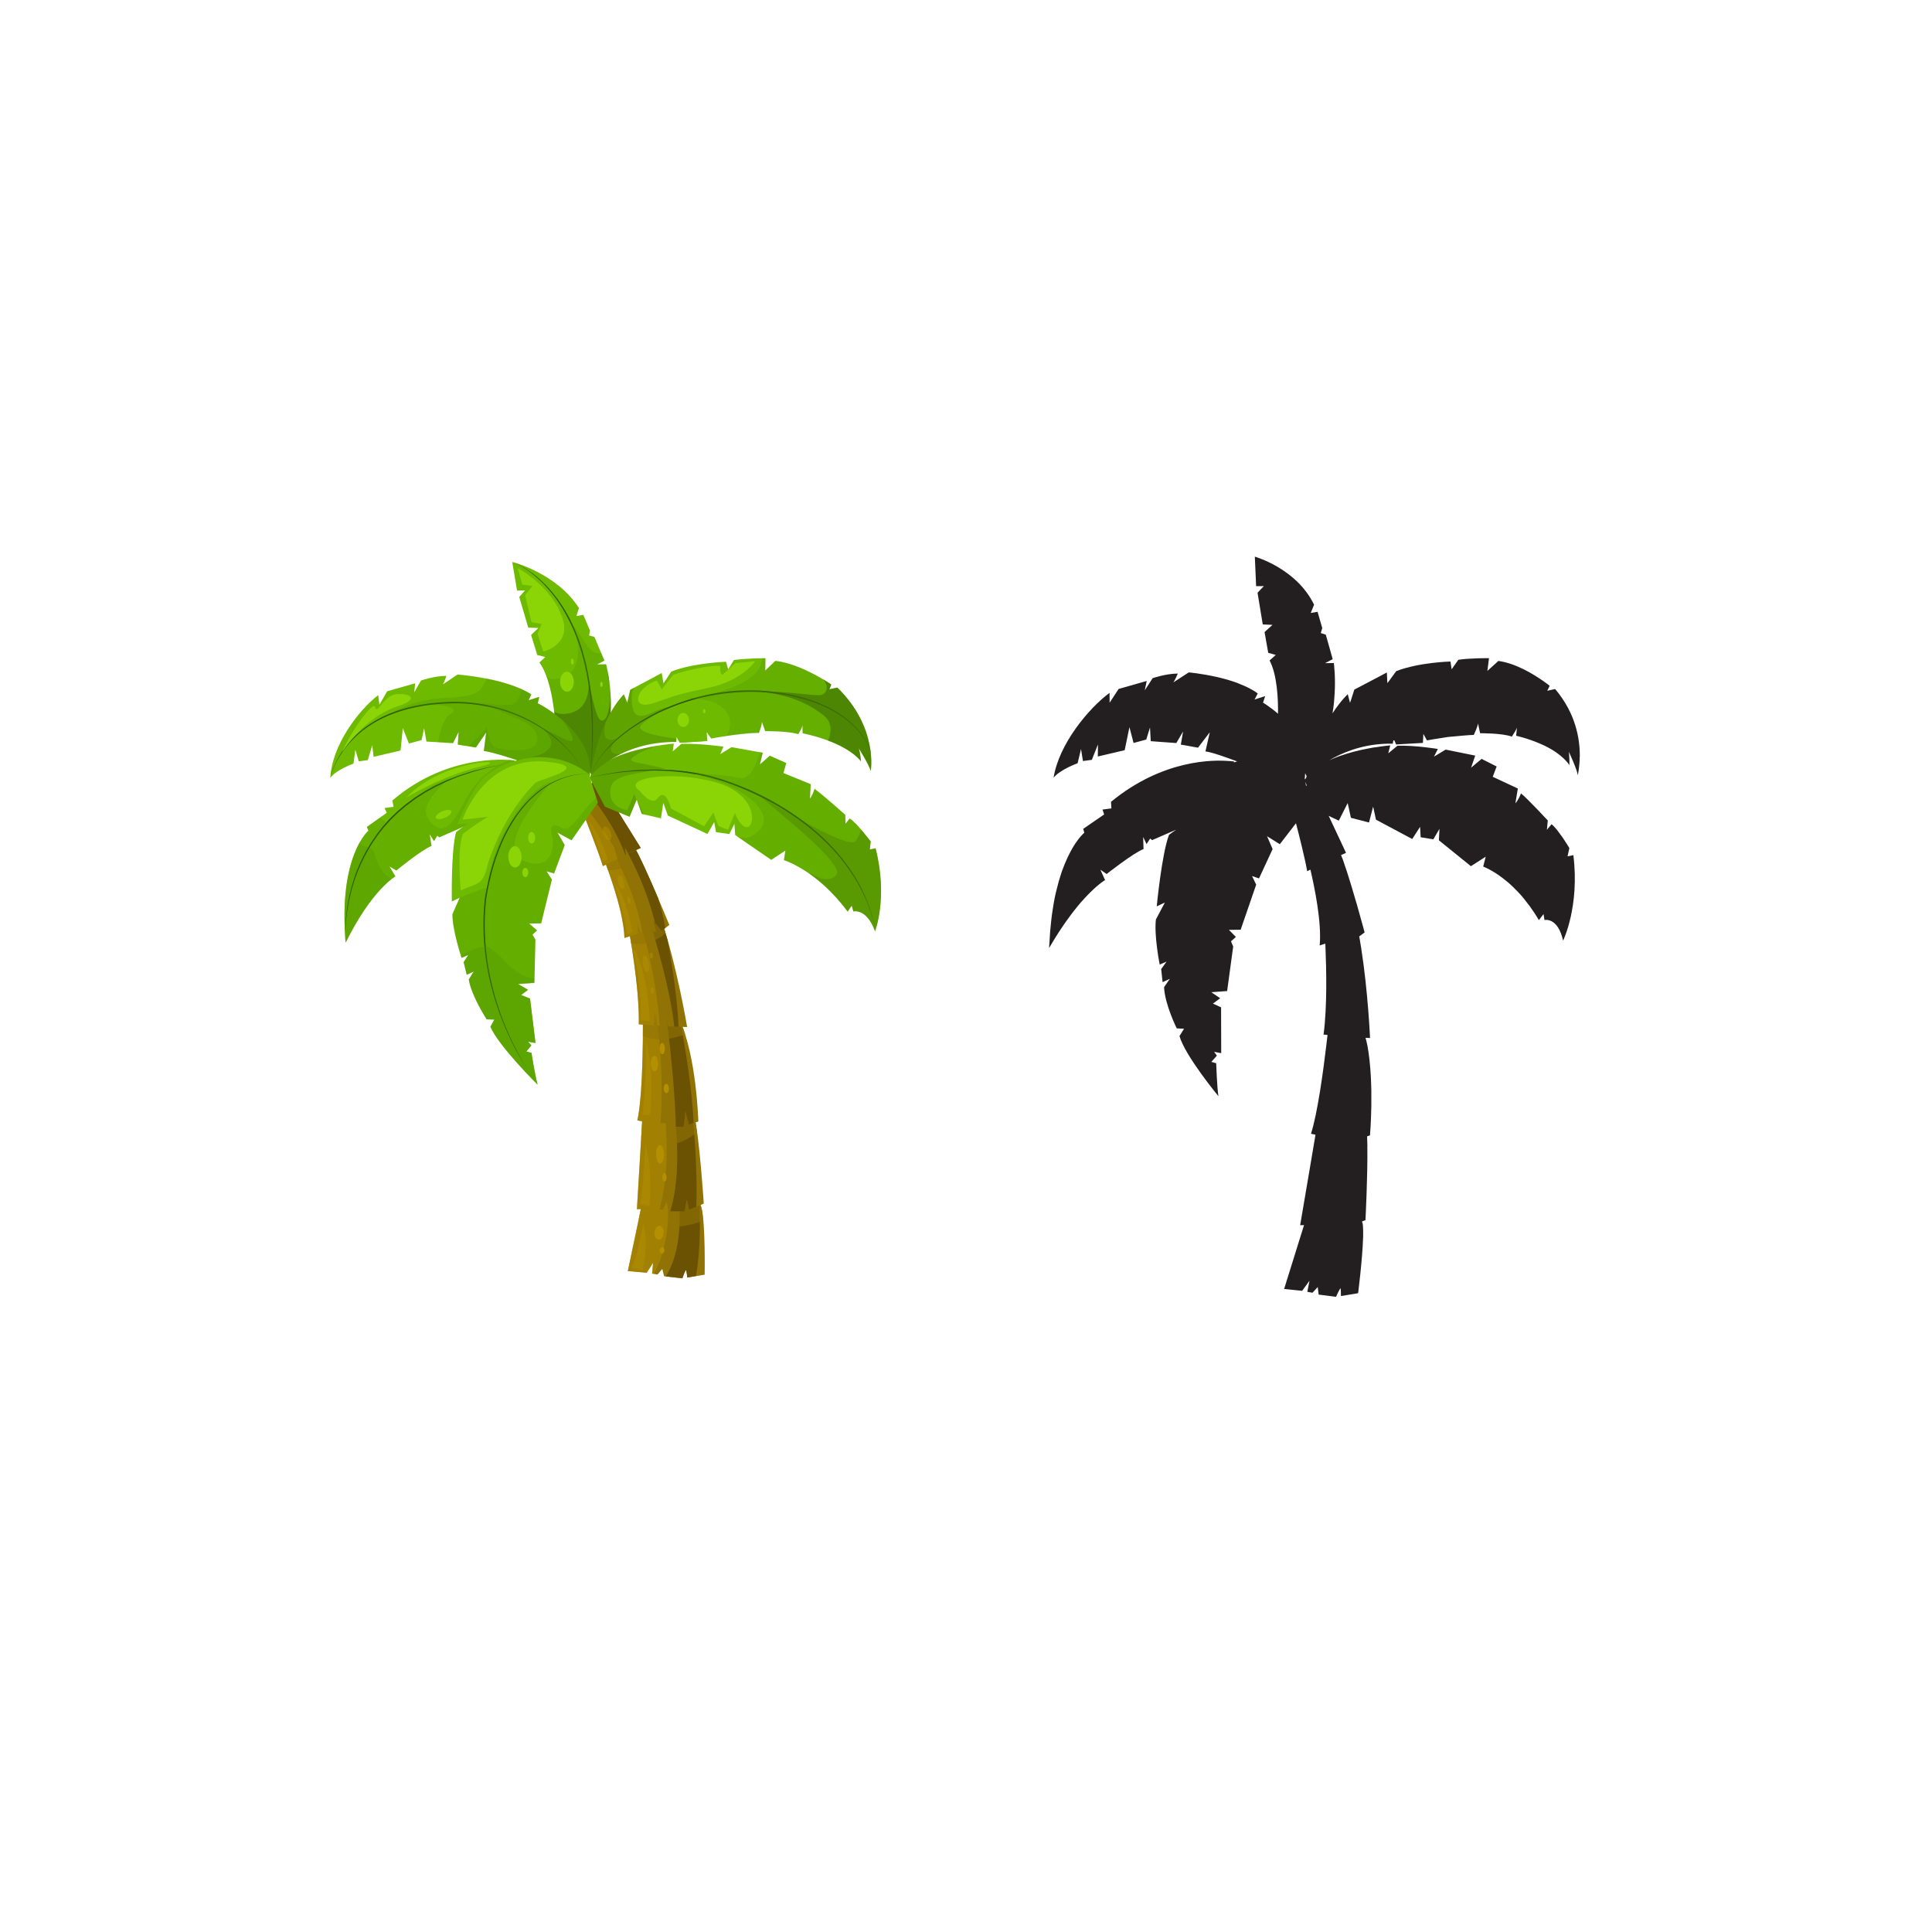 <?xml version="1.0" encoding="utf-8"?>
<!-- Generator: Adobe Illustrator 25.1.0, SVG Export Plug-In . SVG Version: 6.00 Build 0)  -->
<svg version="1.1"  width="16px" height ="16px" id="Layer_1" xmlns="http://www.w3.org/2000/svg" xmlns:xlink="http://www.w3.org/1999/xlink" x="0px" y="0px"
	 viewBox="0 0 300 300"   style="enable-background:new 0 0 300 300;" xml:space="preserve">
<style type="text/css">
	.st0{clip-path:url(#SVGID_2_);}
	.st1{fill:#231F20;}
	.st2{fill:#FF0000;}
	.st3{fill:#FB8538;}
	.st4{fill:#91D050;}
	.st5{fill:#FF8F2A;}
	.st6{fill:#E22024;}
	.st7{fill:#FF2500;}
	.st8{fill:#FFFFFF;}
	.st9{fill:#006FC0;}
	.st10{fill:#FFFF01;}
	.st11{fill:#231F20;stroke:#231F20;stroke-width:0.25;stroke-miterlimit:10;}
	.st12{fill:#FF29FF;}
	.st13{opacity:0.24;fill:none;stroke:#231F20;stroke-width:0.25;stroke-miterlimit:10;}
	.st14{fill:#D0CECE;}
	.st15{fill:#02A0E3;}
	.st16{fill:#58585A;}
	.st17{fill:#AEB1B3;}
	.st18{fill:#7F7F7F;}
	.st19{fill:#888888;}
	.st20{fill:none;stroke:#231F20;stroke-miterlimit:10;}
	.st21{fill:#C46321;}
	.st22{fill:#231F20;stroke:#888888;stroke-width:0.25;stroke-miterlimit:10;}
	.st23{fill:#484949;}
	.st24{fill:#B4B6B6;}
	.st25{fill:none;stroke:#231F20;stroke-width:0.25;stroke-miterlimit:10;}
	.st26{clip-path:url(#SVGID_6_);}
	.st27{fill:#0A0A0A;}
	.st28{fill:#FDFDFD;}
	.st29{fill:none;}
	.st30{fill:#040404;stroke:#FFFFFF;stroke-width:0.25;stroke-miterlimit:10;}
	.st31{clip-path:url(#SVGID_8_);}
	.st32{fill:#161616;}
	.st33{fill:#323232;}
	.st34{fill:#C1C1C1;}
	.st35{fill:#AEB1B3;stroke:#161616;stroke-width:0.25;stroke-miterlimit:10;}
	.st36{fill:#0D0D0D;}
	.st37{fill:#FFFFFF;stroke:#161616;stroke-miterlimit:10;}
	.st38{fill:#6E6E6E;}
	.st39{fill:#D9D9D9;}
	.st40{fill:#161616;stroke:#161616;stroke-width:0.5;stroke-miterlimit:10;}
	.st41{fill:#888888;stroke:#58585A;stroke-width:0.25;stroke-miterlimit:10;}
	.st42{fill:#040404;stroke:#FFFFFF;stroke-width:0.5;stroke-miterlimit:10;}
	.st43{fill:#2B2B2B;}
	.st44{fill:#C2C2C2;}
	.st45{fill:url(#SVGID_11_);}
	.st46{fill:url(#SVGID_12_);}
	.st47{opacity:0.2;fill:#E0E47C;}
	.st48{fill:url(#SVGID_13_);}
	.st49{opacity:0.4;fill:url(#SVGID_14_);}
	.st50{fill:url(#SVGID_15_);}
	.st51{opacity:0.4;fill:url(#SVGID_16_);}
	.st52{fill:url(#SVGID_17_);}
	.st53{opacity:0.4;fill:url(#SVGID_18_);}
	.st54{fill:url(#SVGID_19_);}
	.st55{opacity:0.4;fill:url(#SVGID_20_);}
	.st56{fill:url(#SVGID_21_);}
	.st57{opacity:0.4;fill:url(#SVGID_22_);}
	.st58{fill:url(#SVGID_23_);}
	.st59{opacity:0.4;fill:url(#SVGID_24_);}
	.st60{fill:url(#SVGID_25_);}
	.st61{opacity:0.4;fill:url(#SVGID_26_);}
	.st62{fill:url(#SVGID_27_);}
	.st63{opacity:0.4;fill:url(#SVGID_28_);}
	.st64{fill:url(#SVGID_29_);}
	.st65{opacity:0.4;fill:url(#SVGID_30_);}
	.st66{fill:url(#SVGID_31_);}
	.st67{opacity:0.4;fill:url(#SVGID_32_);}
	.st68{fill:url(#SVGID_33_);}
	.st69{opacity:0.4;fill:url(#SVGID_34_);}
	.st70{fill:#654209;}
	.st71{opacity:0.5;}
	.st72{opacity:0.5;fill:#654209;}
	.st73{opacity:0.3;fill:#654209;}
	.st74{fill:#326613;}
	.st75{fill:#4F8821;}
	.st76{opacity:0.5;fill:url(#SVGID_35_);}
	.st77{opacity:0.2;fill:#E0E481;}
	.st78{fill:url(#SVGID_36_);}
	.st79{opacity:0.4;fill:#E3DC3D;}
	.st80{opacity:0.4;fill:url(#SVGID_37_);}
	.st81{opacity:0.3;fill:url(#SVGID_38_);}
	.st82{fill:url(#SVGID_39_);}
	.st83{opacity:0.7;fill:url(#SVGID_40_);}
	.st84{opacity:0.7;}
	.st85{opacity:0.8;fill:url(#SVGID_41_);}
	.st86{opacity:0.3;fill:url(#SVGID_42_);}
	.st87{opacity:0.5;fill:url(#SVGID_43_);}
	.st88{opacity:0.3;fill:url(#SVGID_44_);}
	.st89{opacity:0.6;fill:#E3DC3D;}
	.st90{fill:url(#SVGID_45_);}
	.st91{opacity:0.6;fill:url(#SVGID_46_);}
	.st92{opacity:0.3;fill:#77BE7F;}
	.st93{opacity:0.2;fill:#ECEA85;}
	.st94{fill:url(#SVGID_47_);}
	.st95{opacity:0.5;fill:#E3DC3D;}
	.st96{fill:url(#SVGID_48_);}
	.st97{opacity:0.7;fill:url(#SVGID_49_);}
	.st98{opacity:0.8;fill:url(#SVGID_50_);}
	.st99{opacity:0.3;fill:url(#SVGID_51_);}
	.st100{opacity:0.5;fill:url(#SVGID_52_);}
	.st101{opacity:0.3;fill:url(#SVGID_53_);}
	.st102{fill:url(#SVGID_54_);}
	.st103{opacity:0.8;fill:url(#SVGID_55_);}
	.st104{opacity:0.4;fill:url(#SVGID_56_);}
	.st105{fill:url(#SVGID_57_);}
	.st106{opacity:0.4;fill:url(#SVGID_58_);}
	.st107{fill:url(#SVGID_59_);}
	.st108{fill:url(#SVGID_60_);}
	.st109{fill:url(#SVGID_61_);}
	.st110{opacity:0.5;fill:url(#SVGID_62_);}
	.st111{opacity:0.3;fill:#7D9567;}
	.st112{opacity:0.3;fill:#00713A;}
	.st113{opacity:0.8;fill:#E3DC3D;}
	.st114{opacity:0.5;fill:url(#SVGID_63_);}
	.st115{fill:url(#SVGID_64_);}
	.st116{fill:url(#SVGID_65_);}
	.st117{fill:url(#SVGID_66_);}
	.st118{opacity:0.7;fill:url(#SVGID_67_);}
	.st119{opacity:0.8;fill:url(#SVGID_68_);}
	.st120{opacity:0.3;fill:url(#SVGID_69_);}
	.st121{opacity:0.5;fill:url(#SVGID_70_);}
	.st122{opacity:0.3;fill:url(#SVGID_71_);}
	.st123{fill:#E3DC3D;}
	.st124{fill:url(#SVGID_72_);}
	.st125{opacity:0.4;fill:url(#SVGID_73_);}
	.st126{fill:url(#SVGID_74_);}
	.st127{opacity:0.8;fill:url(#SVGID_75_);}
	.st128{opacity:0.4;fill:url(#SVGID_76_);}
	.st129{fill:url(#SVGID_77_);}
	.st130{opacity:0.8;fill:url(#SVGID_78_);}
	.st131{opacity:0.2;fill:url(#SVGID_79_);}
	.st132{opacity:0.6;fill:url(#SVGID_80_);}
	.st133{opacity:0.3;fill:url(#SVGID_81_);}
	.st134{fill:url(#SVGID_82_);}
	.st135{opacity:0.4;fill:url(#SVGID_83_);}
	.st136{opacity:0.3;fill:url(#SVGID_84_);}
	.st137{opacity:0.5;fill:url(#SVGID_85_);}
	.st138{fill:url(#SVGID_86_);}
	.st139{opacity:0.8;fill:url(#SVGID_87_);}
	.st140{opacity:0.4;fill:url(#SVGID_88_);}
	.st141{opacity:0.5;fill:url(#SVGID_89_);}
	.st142{fill:url(#SVGID_90_);}
	.st143{fill:url(#SVGID_91_);}
	.st144{fill:url(#SVGID_92_);}
	.st145{opacity:0.7;fill:url(#SVGID_93_);}
	.st146{opacity:0.8;fill:url(#SVGID_94_);}
	.st147{opacity:0.3;fill:url(#SVGID_95_);}
	.st148{opacity:0.5;fill:url(#SVGID_96_);}
	.st149{opacity:0.3;fill:url(#SVGID_97_);}
	.st150{fill:url(#SVGID_98_);}
	.st151{opacity:0.4;fill:url(#SVGID_99_);}
	.st152{fill:url(#SVGID_100_);}
	.st153{opacity:0.8;fill:url(#SVGID_101_);}
	.st154{opacity:0.4;fill:url(#SVGID_102_);}
	.st155{fill:url(#SVGID_103_);}
	.st156{opacity:0.8;fill:url(#SVGID_104_);}
	.st157{opacity:0.2;fill:url(#SVGID_105_);}
	.st158{opacity:0.6;fill:url(#SVGID_106_);}
	.st159{opacity:0.3;fill:url(#SVGID_107_);}
	.st160{fill:url(#SVGID_108_);}
	.st161{opacity:0.4;fill:url(#SVGID_109_);}
	.st162{opacity:0.3;fill:url(#SVGID_110_);}
	.st163{opacity:0.5;fill:url(#SVGID_111_);}
	.st164{fill:url(#SVGID_112_);}
	.st165{opacity:0.8;fill:url(#SVGID_113_);}
	.st166{opacity:0.4;fill:url(#SVGID_114_);}
	.st167{opacity:0.5;fill:url(#SVGID_115_);}
	.st168{fill:url(#SVGID_116_);}
	.st169{fill:url(#SVGID_117_);}
	.st170{fill:url(#SVGID_118_);}
	.st171{opacity:0.7;fill:url(#SVGID_119_);}
	.st172{opacity:0.8;fill:url(#SVGID_120_);}
	.st173{opacity:0.3;fill:url(#SVGID_121_);}
	.st174{opacity:0.5;fill:url(#SVGID_122_);}
	.st175{opacity:0.3;fill:url(#SVGID_123_);}
	.st176{fill:url(#SVGID_124_);}
	.st177{opacity:0.4;fill:url(#SVGID_125_);}
	.st178{fill:url(#SVGID_126_);}
	.st179{opacity:0.8;fill:url(#SVGID_127_);}
	.st180{opacity:0.4;fill:url(#SVGID_128_);}
	.st181{fill:url(#SVGID_129_);}
	.st182{opacity:0.8;fill:url(#SVGID_130_);}
	.st183{opacity:0.2;fill:url(#SVGID_131_);}
	.st184{opacity:0.6;fill:url(#SVGID_132_);}
	.st185{opacity:0.3;fill:url(#SVGID_133_);}
	.st186{fill:url(#SVGID_134_);}
	.st187{opacity:0.4;fill:url(#SVGID_135_);}
	.st188{opacity:0.3;fill:url(#SVGID_136_);}
	.st189{opacity:0.5;fill:url(#SVGID_137_);}
	.st190{fill:url(#SVGID_138_);}
	.st191{opacity:0.8;fill:url(#SVGID_139_);}
	.st192{opacity:0.4;fill:url(#SVGID_140_);}
	.st193{opacity:0.5;fill:url(#SVGID_141_);}
	.st194{fill:url(#SVGID_142_);}
	.st195{opacity:0.4;fill:url(#SVGID_143_);}
	.st196{fill:url(#SVGID_144_);}
	.st197{opacity:0.8;fill:url(#SVGID_145_);}
	.st198{opacity:0.4;fill:url(#SVGID_146_);}
	.st199{fill:url(#SVGID_147_);}
	.st200{opacity:0.8;fill:url(#SVGID_148_);}
	.st201{opacity:0.2;fill:url(#SVGID_149_);}
	.st202{opacity:0.6;fill:url(#SVGID_150_);}
	.st203{opacity:0.3;fill:url(#SVGID_151_);}
	.st204{fill:url(#SVGID_152_);}
	.st205{opacity:0.4;fill:url(#SVGID_153_);}
	.st206{opacity:0.3;fill:url(#SVGID_154_);}
	.st207{fill:#917305;}
	.st208{fill:#B49000;}
	.st209{fill:#6B5203;}
	.st210{opacity:0.6;}
	.st211{opacity:0.5;fill:#B49000;}
	.st212{fill:#6EBA00;}
	.st213{fill:#2D5B00;}
	.st214{opacity:0.3;}
	.st215{fill:#4E9200;}
	.st216{fill:#3E6B03;}
	.st217{fill:#8BD506;}
	.st218{opacity:0.3;fill:#4E9200;}
	.st219{opacity:0.3;fill:#3E6B03;}
	.st220{opacity:0.6;fill:#3E6B03;}
	.st221{fill:#1D1D1B;}
	.st222{fill:#9CB558;}
	.st223{fill:#729918;}
	.st224{fill:#A9D13D;}
	.st225{fill:#AAD03D;}
	.st226{fill:#7DB500;}
	.st227{fill:#7EB500;}
	.st228{fill:#99CA00;}
	.st229{fill:#02B050;}
	.st230{fill:#D2D2D2;}
	.st231{fill:#FFE090;}
	.st232{fill:#9ED6F7;}
	.st233{fill:#9FD7F7;}
	.st234{fill:#CCCCCC;}
	.st235{fill:#FFACF8;}
	.st236{fill:url(#SVGID_155_);}
	.st237{fill:url(#SVGID_156_);}
	.st238{fill:url(#SVGID_157_);}
	.st239{opacity:0.4;fill:url(#SVGID_158_);}
	.st240{fill:url(#SVGID_159_);}
	.st241{opacity:0.4;fill:url(#SVGID_160_);}
	.st242{fill:url(#SVGID_161_);}
	.st243{opacity:0.4;fill:url(#SVGID_162_);}
	.st244{fill:url(#SVGID_163_);}
	.st245{opacity:0.4;fill:url(#SVGID_164_);}
	.st246{fill:url(#SVGID_165_);}
	.st247{opacity:0.4;fill:url(#SVGID_166_);}
	.st248{fill:url(#SVGID_167_);}
	.st249{opacity:0.4;fill:url(#SVGID_168_);}
	.st250{fill:url(#SVGID_169_);}
	.st251{opacity:0.4;fill:url(#SVGID_170_);}
	.st252{fill:url(#SVGID_171_);}
	.st253{opacity:0.4;fill:url(#SVGID_172_);}
	.st254{fill:url(#SVGID_173_);}
	.st255{opacity:0.4;fill:url(#SVGID_174_);}
	.st256{fill:url(#SVGID_175_);}
	.st257{opacity:0.4;fill:url(#SVGID_176_);}
	.st258{fill:url(#SVGID_177_);}
	.st259{opacity:0.4;fill:url(#SVGID_178_);}
	.st260{opacity:0.5;fill:url(#SVGID_179_);}
	.st261{fill:url(#SVGID_180_);}
	.st262{opacity:0.4;fill:url(#SVGID_181_);}
	.st263{opacity:0.3;fill:url(#SVGID_182_);}
	.st264{fill:url(#SVGID_183_);}
	.st265{opacity:0.7;fill:url(#SVGID_184_);}
	.st266{opacity:0.8;fill:url(#SVGID_185_);}
	.st267{opacity:0.3;fill:url(#SVGID_186_);}
	.st268{opacity:0.5;fill:url(#SVGID_187_);}
	.st269{opacity:0.3;fill:url(#SVGID_188_);}
	.st270{fill:url(#SVGID_189_);}
	.st271{opacity:0.6;fill:url(#SVGID_190_);}
	.st272{fill:url(#SVGID_191_);}
	.st273{fill:url(#SVGID_192_);}
	.st274{opacity:0.7;fill:url(#SVGID_193_);}
	.st275{opacity:0.8;fill:url(#SVGID_194_);}
	.st276{opacity:0.3;fill:url(#SVGID_195_);}
	.st277{opacity:0.5;fill:url(#SVGID_196_);}
	.st278{opacity:0.3;fill:url(#SVGID_197_);}
	.st279{fill:url(#SVGID_198_);}
	.st280{opacity:0.8;fill:url(#SVGID_199_);}
	.st281{opacity:0.4;fill:url(#SVGID_200_);}
	.st282{fill:url(#SVGID_201_);}
	.st283{opacity:0.4;fill:url(#SVGID_202_);}
	.st284{fill:url(#SVGID_203_);}
	.st285{fill:url(#SVGID_204_);}
	.st286{fill:url(#SVGID_205_);}
	.st287{opacity:0.5;fill:url(#SVGID_206_);}
	.st288{opacity:0.5;fill:url(#SVGID_207_);}
	.st289{fill:url(#SVGID_208_);}
	.st290{fill:url(#SVGID_209_);}
	.st291{fill:url(#SVGID_210_);}
	.st292{opacity:0.7;fill:url(#SVGID_211_);}
	.st293{opacity:0.8;fill:url(#SVGID_212_);}
	.st294{opacity:0.3;fill:url(#SVGID_213_);}
	.st295{opacity:0.5;fill:url(#SVGID_214_);}
	.st296{opacity:0.3;fill:url(#SVGID_215_);}
	.st297{fill:url(#SVGID_216_);}
	.st298{opacity:0.4;fill:url(#SVGID_217_);}
	.st299{fill:url(#SVGID_218_);}
	.st300{opacity:0.8;fill:url(#SVGID_219_);}
	.st301{opacity:0.4;fill:url(#SVGID_220_);}
	.st302{fill:url(#SVGID_221_);}
	.st303{opacity:0.8;fill:url(#SVGID_222_);}
	.st304{opacity:0.2;fill:url(#SVGID_223_);}
	.st305{opacity:0.6;fill:url(#SVGID_224_);}
	.st306{opacity:0.3;fill:url(#SVGID_225_);}
	.st307{fill:url(#SVGID_226_);}
	.st308{opacity:0.4;fill:url(#SVGID_227_);}
	.st309{opacity:0.3;fill:url(#SVGID_228_);}
	.st310{opacity:0.5;fill:url(#SVGID_229_);}
	.st311{fill:url(#SVGID_230_);}
	.st312{opacity:0.8;fill:url(#SVGID_231_);}
	.st313{opacity:0.4;fill:url(#SVGID_232_);}
	.st314{opacity:0.5;fill:url(#SVGID_233_);}
	.st315{fill:url(#SVGID_234_);}
	.st316{fill:url(#SVGID_235_);}
	.st317{fill:url(#SVGID_236_);}
	.st318{opacity:0.7;fill:url(#SVGID_237_);}
	.st319{opacity:0.8;fill:url(#SVGID_238_);}
	.st320{opacity:0.3;fill:url(#SVGID_239_);}
	.st321{opacity:0.5;fill:url(#SVGID_240_);}
	.st322{opacity:0.3;fill:url(#SVGID_241_);}
	.st323{fill:url(#SVGID_242_);}
	.st324{opacity:0.4;fill:url(#SVGID_243_);}
	.st325{fill:url(#SVGID_244_);}
	.st326{opacity:0.8;fill:url(#SVGID_245_);}
	.st327{opacity:0.4;fill:url(#SVGID_246_);}
	.st328{fill:url(#SVGID_247_);}
	.st329{opacity:0.8;fill:url(#SVGID_248_);}
	.st330{opacity:0.2;fill:url(#SVGID_249_);}
	.st331{opacity:0.6;fill:url(#SVGID_250_);}
	.st332{opacity:0.3;fill:url(#SVGID_251_);}
	.st333{fill:url(#SVGID_252_);}
	.st334{opacity:0.4;fill:url(#SVGID_253_);}
	.st335{opacity:0.3;fill:url(#SVGID_254_);}
	.st336{opacity:0.5;fill:url(#SVGID_255_);}
	.st337{fill:url(#SVGID_256_);}
	.st338{opacity:0.8;fill:url(#SVGID_257_);}
	.st339{opacity:0.4;fill:url(#SVGID_258_);}
	.st340{opacity:0.5;fill:url(#SVGID_259_);}
	.st341{fill:url(#SVGID_260_);}
	.st342{fill:url(#SVGID_261_);}
	.st343{fill:url(#SVGID_262_);}
	.st344{opacity:0.7;fill:url(#SVGID_263_);}
	.st345{opacity:0.8;fill:url(#SVGID_264_);}
	.st346{opacity:0.3;fill:url(#SVGID_265_);}
	.st347{opacity:0.5;fill:url(#SVGID_266_);}
	.st348{opacity:0.3;fill:url(#SVGID_267_);}
	.st349{fill:url(#SVGID_268_);}
	.st350{opacity:0.4;fill:url(#SVGID_269_);}
	.st351{fill:url(#SVGID_270_);}
	.st352{opacity:0.8;fill:url(#SVGID_271_);}
	.st353{opacity:0.4;fill:url(#SVGID_272_);}
	.st354{fill:url(#SVGID_273_);}
	.st355{opacity:0.8;fill:url(#SVGID_274_);}
	.st356{opacity:0.2;fill:url(#SVGID_275_);}
	.st357{opacity:0.6;fill:url(#SVGID_276_);}
	.st358{opacity:0.3;fill:url(#SVGID_277_);}
	.st359{fill:url(#SVGID_278_);}
	.st360{opacity:0.4;fill:url(#SVGID_279_);}
	.st361{opacity:0.3;fill:url(#SVGID_280_);}
	.st362{opacity:0.5;fill:url(#SVGID_281_);}
	.st363{fill:url(#SVGID_282_);}
	.st364{opacity:0.8;fill:url(#SVGID_283_);}
	.st365{opacity:0.4;fill:url(#SVGID_284_);}
	.st366{opacity:0.5;fill:url(#SVGID_285_);}
	.st367{fill:url(#SVGID_286_);}
	.st368{opacity:0.4;fill:url(#SVGID_287_);}
	.st369{fill:url(#SVGID_288_);}
	.st370{opacity:0.8;fill:url(#SVGID_289_);}
	.st371{opacity:0.4;fill:url(#SVGID_290_);}
	.st372{fill:url(#SVGID_291_);}
	.st373{opacity:0.8;fill:url(#SVGID_292_);}
	.st374{opacity:0.2;fill:url(#SVGID_293_);}
	.st375{opacity:0.6;fill:url(#SVGID_294_);}
	.st376{opacity:0.3;fill:url(#SVGID_295_);}
	.st377{fill:url(#SVGID_296_);}
	.st378{opacity:0.4;fill:url(#SVGID_297_);}
	.st379{opacity:0.3;fill:url(#SVGID_298_);}
</style>
<g>
	<defs>
		<rect id="SVGID_1_" x="-257699424" y="-257699136" width="515396064" height="515396064"/>
	</defs>
	<clipPath id="SVGID_2_">
		<use xlink:href="#SVGID_1_"  style="overflow:visible;"/>
	</clipPath>
</g>
<g>
	<g>
		<g>
			<g>
				<path class="st207" d="M99.78,186.5l-2.29,10.87l2.93,0.26l0.99-1.53l-0.15,1.67l0.84,0.14l0.74-0.87l0.28,1.14l2.83,0.32
					c0,0,0.51-1.45,0.58-1.26c0.08,0.19,0.19,1.14,0.19,1.14l2.7-0.45c0,0,0.14-8.01-0.5-10.43
					C108.27,185.07,102.19,180.74,99.78,186.5z"/>
				<g>
					<path class="st208" d="M103.04,191.48c-0.05,0.6-0.41,1.05-0.8,1.02c-0.39-0.04-0.66-0.55-0.61-1.14
						c0.05-0.6,0.41-1.05,0.8-1.02C102.82,190.37,103.1,190.89,103.04,191.48z"/>
					<path class="st208" d="M103.18,194.2c-0.03,0.27-0.21,0.48-0.42,0.46c-0.21-0.02-0.36-0.26-0.34-0.53
						c0.03-0.28,0.21-0.48,0.42-0.46C103.06,193.69,103.21,193.93,103.18,194.2z"/>
				</g>
				<g>
					<path class="st209" d="M108.61,186.78c-0.63-1.08-2.01-2.28-3.54-2.84c0.27,1.43,1.51,9.04-1.67,14.26l2.56,0.28
						c0,0,0.51-1.45,0.58-1.26c0.08,0.19,0.19,1.14,0.19,1.14l1.35-0.22C108.8,193.8,108.73,189.26,108.61,186.78z"/>
				</g>
				<g class="st210">
					<path class="st207" d="M109.21,189.53c-0.07-0.83-0.17-1.55-0.3-2.04c-0.64-2.42-6.73-6.75-9.14-0.99l-0.57,2.71
						C100.87,190.12,104.45,191.43,109.21,189.53z"/>
				</g>
				<g class="st71">
					<path class="st208" d="M103.38,183.64c-1.39,0.02-2.74,0.78-3.61,2.86l-2.29,10.87l2.93,0.26l0.99-1.53l-0.15,1.67l0.25,0.04
						C104.65,192.18,103.63,185.09,103.38,183.64z"/>
				</g>
				<path class="st211" d="M99.88,190.04c0,0-1.04,5.46-1.78,6.81c1.64,0.39,1.64,0.39,1.64,0.39S100.89,193.34,99.88,190.04z"/>
			</g>
			<g>
				<path class="st207" d="M99.78,173.06l-0.88,14.7l2.56-0.05l0.7-2.16l0.04,2.22l0.74,0.07l0.56-1.25l0.35,1.48l2.48,0.04
					c0,0,0.29-1.99,0.38-1.74c0.09,0.24,0.28,1.48,0.28,1.48l2.29-0.95c0,0-0.69-10.62-1.49-13.74
					C106.98,170.04,101.28,165.11,99.78,173.06z"/>
				<g>
					<path class="st208" d="M103.11,179.22c0.01,0.8-0.25,1.45-0.59,1.46c-0.34,0.01-0.63-0.64-0.65-1.43
						c-0.01-0.8,0.25-1.45,0.59-1.45C102.8,177.78,103.09,178.43,103.11,179.22z"/>
					<path class="st208" d="M103.5,182.8c0.01,0.36-0.13,0.66-0.32,0.66c-0.18,0.01-0.33-0.29-0.34-0.65c0-0.37,0.14-0.66,0.32-0.67
						C103.34,182.14,103.5,182.44,103.5,182.8z"/>
				</g>
				<g>
					<path class="st209" d="M107.44,172.26c-0.66-1.34-1.97-2.76-3.35-3.28c0.38,1.86,2.22,11.76-0.01,19.1l2.24,0.03
						c0,0,0.29-1.99,0.38-1.74c0.09,0.24,0.28,1.48,0.28,1.48l1.15-0.47C108.32,181.53,107.8,175.52,107.44,172.26z"/>
				</g>
				<g class="st210">
					<path class="st207" d="M108.24,175.82c-0.15-1.09-0.3-2.03-0.47-2.66c-0.8-3.12-6.5-8.04-8-0.1l-0.22,3.66
						C101.09,177.71,104.32,178.97,108.24,175.82z"/>
				</g>
				<g class="st71">
					<path class="st208" d="M102.61,168.8c-1.21,0.21-2.29,1.4-2.83,4.26l-0.88,14.7l2.56-0.05l0.7-2.16l0.04,2.22l0.21,0.02
						C104.57,179.92,102.97,170.68,102.61,168.8z"/>
				</g>
				<path class="st211" d="M100.22,177.74c0,0-0.35,7.37-0.85,9.26c1.46,0.29,1.46,0.29,1.46,0.29S101.43,181.96,100.22,177.74z"/>
			</g>
			<g>
				<path class="st207" d="M99.83,157.8c0,0,0.13,11.71-0.86,16.18c2.4,0.45,2.4,0.45,2.4,0.45l0.63-1.74l0.2,1.73l1.23-0.02
					l0.55-1.74l0.37,2.3l1.81,0.05l0.28-2.4l0.53,2.05l1.47-0.52c0,0-0.27-10.06-2.93-15.86C102.86,152.46,99.85,154.75,99.83,157.8
					z"/>
				<g>
					<path class="st208" d="M102.18,165.14c0.01,0.67-0.23,1.22-0.53,1.23c-0.31,0-0.56-0.53-0.58-1.2
						c-0.01-0.67,0.22-1.22,0.53-1.23C101.91,163.94,102.17,164.47,102.18,165.14z"/>
					<path class="st208" d="M103.24,162.82c0.01,0.48-0.16,0.88-0.39,0.88c-0.22,0-0.41-0.38-0.42-0.87
						c-0.01-0.48,0.16-0.88,0.39-0.88C103.05,161.96,103.24,162.34,103.24,162.82z"/>
					<path class="st208" d="M103.87,169.02c0.01,0.4-0.17,0.73-0.39,0.73c-0.22,0-0.41-0.32-0.42-0.72
						c-0.01-0.4,0.17-0.72,0.39-0.73C103.68,168.29,103.86,168.62,103.87,169.02z"/>
				</g>
				<g>
					<path class="st209" d="M105.52,158.27c-0.8-1.74-1.63-2.75-2.41-3.24c0.58,4.25,1.7,13.27,1.83,19.93l1.22,0.03l0.28-2.4
						l0.53,2.05l0.73-0.26c-0.21-5.21-1.33-11.9-2.07-15.87C105.6,158.44,105.56,158.36,105.52,158.27z"/>
				</g>
				<g class="st71">
					<path class="st208" d="M101.53,154.75c-1,0.32-1.69,1.59-1.7,3.05c0,0,0.13,11.71-0.86,16.18c2.4,0.45,2.4,0.45,2.4,0.45
						l0.63-1.74l0.2,1.73l0.36-0.01C103.11,166.89,102.26,159.39,101.53,154.75z"/>
				</g>
				<g class="st210">
					<path class="st207" d="M106.41,160.61c-0.26-0.83-0.56-1.62-0.89-2.34c-2.67-5.81-5.67-3.52-5.7-0.47c0,0,0.01,1.24,0,3.07
						C100.94,161.35,103.12,161.82,106.41,160.61z"/>
				</g>
				<path class="st211" d="M100.31,161.67c0,0,0.05,7.09-0.53,11.39c1.16,0.06,1.16,0.06,1.16,0.06S101.72,166.75,100.31,161.67z"/>
			</g>
			<g>
				<path class="st207" d="M97.59,144.07c0,0,1.74,9.2,1.6,14.98c2.31,0.2,2.31,0.2,2.31,0.2l0.21-2.15l0.37,2.14l1.32,0.14
					l-0.02-1.07l0.43,1.06l2.89,0.11c0,0-1.58-9.54-4.02-16.67C102.68,142.82,97.67,139.78,97.59,144.07z"/>
				<g class="st71">
					<path class="st208" d="M97.59,144.07c0,0,1.74,9.2,1.6,14.98c2.31,0.2,2.31,0.2,2.31,0.2l0.21-2.15l0.37,2.14l0.36,0.04
						c-0.58-7.71-2.37-14.15-3.44-17.46C98.22,142,97.62,142.61,97.59,144.07z"/>
				</g>
				<g class="st71">
					<path class="st208" d="M100.78,149.6c0.11,0.72-0.01,1.33-0.28,1.38c-0.27,0.04-0.57-0.51-0.69-1.23
						c-0.11-0.72,0.01-1.34,0.28-1.38C100.36,148.34,100.67,148.88,100.78,149.6z"/>
					<path class="st208" d="M101.54,153.8c0.01,0.27-0.11,0.49-0.27,0.49c-0.15,0-0.28-0.21-0.29-0.48c0-0.27,0.11-0.49,0.27-0.49
						C101.41,153.31,101.54,153.53,101.54,153.8z"/>
					<path class="st208" d="M101.4,148.38c0.01,0.26-0.12,0.47-0.27,0.47c-0.15,0-0.28-0.2-0.29-0.46c0-0.26,0.12-0.47,0.27-0.47
						C101.27,147.92,101.4,148.12,101.4,148.38z"/>
				</g>
				<g>
					<path class="st209" d="M102.68,142.82c0,0-1.04-0.63-2.18-0.91c1.34,4.15,3.58,11.7,4.2,17.5l0.67,0.03
						c-0.17-4.57-1.18-10.58-1.7-13.43C103.36,144.92,103.03,143.85,102.68,142.82z"/>
				</g>
				<g class="st210">
					<path class="st207" d="M103.35,144.91c-0.22-0.71-0.44-1.41-0.67-2.09c0,0-5.01-3.04-5.09,1.25c0,0,0.18,0.95,0.42,2.43
						C99.19,146.7,101.24,146.68,103.35,144.91z"/>
				</g>
				<path class="st211" d="M98.4,147.33c0,0,1.42,7.14,1.04,11.08c1.44,0.12,1.44,0.12,1.44,0.12S100.74,151.21,98.4,147.33z"/>
			</g>
			<g>
				<path class="st207" d="M93.59,132.93c0,0,3.28,8.1,3.37,12.72c2.13-0.7,2.13-0.7,2.13-0.7l-0.12-1.65l0.52,1.48l2.39-0.13
					l-0.44-1.72l1.27,1.63l1.22-0.93c0,0-3.98-9.83-5.59-12.35C96.73,128.74,92.95,129.47,93.59,132.93z"/>
				<g class="st71">
					<path class="st208" d="M96.86,136.88c0.15,0.59,0.09,1.13-0.16,1.19c-0.24,0.07-0.56-0.36-0.72-0.96
						c-0.15-0.59-0.08-1.13,0.16-1.19C96.38,135.86,96.71,136.29,96.86,136.88z"/>
					<path class="st208" d="M97.88,139.73c0.08,0.3,0.04,0.57-0.08,0.6c-0.12,0.03-0.29-0.19-0.36-0.49
						c-0.08-0.3-0.04-0.57,0.08-0.6C97.63,139.2,97.8,139.42,97.88,139.73z"/>
				</g>
				<g class="st71">
					<path class="st208" d="M93.59,132.93c0,0,3.28,8.1,3.37,12.72c2.13-0.7,2.13-0.7,2.13-0.7l-0.12-1.65l0.52,1.48l0.24-0.01
						c-0.81-5.25-3.83-11.34-5.51-14.41C93.67,130.88,93.37,131.74,93.59,132.93z"/>
				</g>
				<g class="st210">
					<path class="st207" d="M99.18,132.8c-0.32-0.63-0.6-1.16-0.84-1.53c-1.61-2.53-5.39-1.8-4.75,1.65c0,0,0.35,0.87,0.83,2.19
						C95.7,135.2,97.59,134.87,99.18,132.8z"/>
				</g>
				<path class="st211" d="M95.31,136.85c0,0,1.7,4.96,2.05,8.21c0.65-0.26,0.82-0.3,0.82-0.3S97.38,139.42,95.31,136.85z"/>
				<g>
					<path class="st209" d="M98.34,131.27c-0.61-0.95-1.52-1.44-2.39-1.5c1.55,2.51,4.28,7.49,5.75,13.48l1.01,1.3l0.6-0.46
						c-0.24-1.49-0.67-3.14-1.13-4.65C100.91,136.44,99.25,132.7,98.34,131.27z"/>
				</g>
			</g>
			<g>
				<path class="st207" d="M90.49,126.14c0,0,2.33,5.73,3.12,8.35c2.29-1.11,2.29-1.11,2.29-1.11l-0.62-2.05l0.94,1.96l0.98-0.51
					l-0.19-1.15l0.59,0.9l1.88-0.86l-6.8-10.93C92.7,120.74,90.19,123.01,90.49,126.14z"/>
				<g>
					<path class="st29" d="M95.36,131.56c0.08,0.14,0.16,0.28,0.24,0.42l-0.31-0.65L95.36,131.56z"/>
					<path class="st211" d="M90.49,126.14c0,0,2.33,5.73,3.12,8.35c2.29-1.11,2.29-1.11,2.29-1.11l-0.55-1.81
						c-1.42-2.39-3.21-4.73-4.84-6.69C90.46,125.28,90.45,125.7,90.49,126.14z"/>
				</g>
				<path class="st211" d="M94.8,129.19c0.23,0.57,0.18,1.13-0.12,1.25c-0.29,0.12-0.72-0.24-0.95-0.81
					c-0.23-0.57-0.18-1.13,0.12-1.25C94.14,128.26,94.57,128.62,94.8,129.19z"/>
				<path class="st211" d="M91.37,127.46c0,0,1.51,3.78,2.28,6.27c0.75-0.29,0.75-0.29,0.75-0.29S93.05,129.24,91.37,127.46z"/>
				<g>
					<path class="st209" d="M99.5,131.66l-6.8-10.93c0,0-0.92,0.84-1.58,2.19c2.01,2.25,4.33,5.52,6.02,9.88l0.07-0.04l-0.19-1.15
						l0.59,0.9L99.5,131.66z"/>
				</g>
			</g>
		</g>
		<g>
			<g>
				<path class="st212" d="M91.79,120.18c5.06-7.11,2.32-17.03,2.32-17.03l-1.4,0.03l1.14-0.6l-1.55-3.68l-0.83-0.23l0.15-0.74
					l-1.04-2.46l-1.07,0.19c0,0,0,0,0.39-1.24c-3.48-5.46-10.36-7.15-10.36-7.15l0.75,4.44l1.23-0.02l-0.89,1.01l1.4,4.76l1.57,0.05
					l-1.13,1.09l0.96,3.11l1.24,0.31c0,0,0,0-0.89,0.84c2.04,2.93,2.39,8.86,2.39,8.86L91.79,120.18z"/>
				<path class="st213" d="M79.54,87.25c0,0,0.55,0.17,1.43,0.66c0.44,0.24,0.95,0.57,1.52,0.97c0.57,0.4,1.17,0.91,1.79,1.51
					c0.63,0.59,1.25,1.29,1.86,2.06c0.62,0.77,1.19,1.64,1.74,2.56c0.26,0.47,0.54,0.94,0.77,1.45c0.12,0.25,0.24,0.5,0.36,0.75
					c0.11,0.26,0.22,0.52,0.34,0.77c0.23,0.51,0.41,1.06,0.62,1.59c0.2,0.53,0.35,1.09,0.53,1.63c0.15,0.55,0.29,1.11,0.44,1.66
					c0.12,0.56,0.24,1.11,0.36,1.67c0.09,0.55,0.19,1.1,0.28,1.65c0.07,0.55,0.14,1.09,0.21,1.62c0.04,0.27,0.06,0.53,0.08,0.79
					c0.02,0.26,0.04,0.52,0.06,0.78c0.02,0.26,0.04,0.51,0.06,0.77c0.01,0.25,0.02,0.5,0.03,0.75c0.02,0.49,0.03,0.97,0.05,1.43
					c0,0.47,0,0.91,0,1.34c0.01,0.86-0.04,1.64-0.07,2.34c-0.02,0.35-0.03,0.67-0.05,0.97c-0.02,0.3-0.05,0.57-0.07,0.82
					c-0.08,1-0.13,1.57-0.13,1.57s0.03-0.57,0.08-1.57c0.01-0.25,0.03-0.52,0.05-0.83c0.01-0.3,0.01-0.63,0.02-0.97
					c0.01-0.7,0.04-1.48,0.02-2.34c-0.01-0.43-0.01-0.87-0.01-1.34c-0.02-0.46-0.05-0.93-0.07-1.42c-0.01-0.24-0.03-0.49-0.04-0.74
					c-0.02-0.25-0.05-0.5-0.07-0.76c-0.05-0.52-0.08-1.04-0.15-1.57c-0.07-0.53-0.14-1.07-0.21-1.61c-0.09-0.54-0.19-1.09-0.28-1.64
					c-0.12-0.55-0.24-1.1-0.36-1.65c-0.15-0.55-0.29-1.1-0.44-1.64c-0.18-0.54-0.33-1.09-0.52-1.62c-0.2-0.53-0.38-1.07-0.61-1.58
					c-0.11-0.26-0.22-0.52-0.33-0.77c-0.12-0.25-0.24-0.5-0.36-0.75c-0.23-0.5-0.5-0.97-0.76-1.44c-0.54-0.92-1.09-1.79-1.69-2.56
					c-0.6-0.77-1.2-1.47-1.81-2.07c-0.61-0.6-1.2-1.11-1.75-1.53c-0.55-0.42-1.06-0.76-1.49-1C80.09,87.45,79.54,87.25,79.54,87.25z
					"/>
				<g class="st214">
					<path class="st215" d="M92.71,103.17l1.14-0.6l-0.48-1.14c-1.6,0.18-1.81-0.59-4.83-5.11c2.75,5.89,0.33,8.74-1.56,9.02
						c-1.89,0.28-1.9,0.12-2.67-1.76c-0.12-0.29-0.28-0.54-0.46-0.78c-0.02,0.02-0.03,0.03-0.05,0.05c2.04,2.93,2.39,8.86,2.39,8.86
						l5.6,8.47c5.06-7.11,2.32-17.03,2.32-17.03L92.71,103.17z"/>
				</g>
				<g class="st210">
					<path class="st216" d="M94.48,105.45c0.62,2.38,0.11,5.93-0.71,6.36c-0.82,0.43-1.25-0.72-2.34-5.97
						c0.08,3.96-1.97,4.9-3.78,5.02c-0.68,0.04-1.19-0.11-1.58-0.32c0.08,0.72,0.11,1.18,0.11,1.18l5.6,8.47
						c3.96-5.56,3.14-12.86,2.6-15.76C94.36,104.74,94.38,105.08,94.48,105.45z"/>
				</g>
				<path class="st217" d="M80.39,88.23l0.71,2.54l1.57,0.22l-1.13,1.43l0.99,4.18l1.57,0.3l-0.63,1.5l0.88,2.78
					c0,0,4.27-0.99,3.04-5C85.8,91.01,80.39,88.23,80.39,88.23z"/>
				<g>
					<path class="st217" d="M89.1,105.84c0.01,0.86-0.45,1.56-1.04,1.57c-0.59,0.01-1.08-0.67-1.09-1.53
						c-0.02-0.86,0.45-1.56,1.03-1.58C88.59,104.29,89.08,104.98,89.1,105.84z"/>
					<path class="st217" d="M89.1,102.73c0,0.25-0.09,0.46-0.22,0.46c-0.13,0-0.23-0.2-0.24-0.46c0-0.25,0.1-0.46,0.22-0.46
						C88.99,102.27,89.09,102.47,89.1,102.73z"/>
					<path class="st217" d="M93.59,106.27c0,0.22-0.08,0.4-0.19,0.41c-0.11,0-0.21-0.18-0.21-0.4c-0.01-0.22,0.08-0.4,0.19-0.41
						C93.5,105.87,93.59,106.05,93.59,106.27z"/>
				</g>
			</g>
			<g>
				<path class="st212" d="M79.95,118.09c0,0-10.01-1.54-19.02,6.21c0.18,0.98,0.18,0.98,0.18,0.98l-1.4,0.19l0.34,0.74l-3.09,2.2
					l0.26,0.57c0,0-4.71,3.88-3.55,17.39c4.05-8.24,7.73-10.29,7.73-10.29l-0.94-1.55l1.08,0.64c0,0,3.9-3.21,5.46-3.81l-0.28-1.81
					l0.68,1.06l0.48-0.83l0.33,0.24l6.3-2.76L79.95,118.09z"/>
				<path class="st217" d="M70.07,125.96c0.12,0.27-0.31,0.73-0.97,1.01c-0.66,0.29-1.29,0.3-1.41,0.03
					c-0.12-0.27,0.32-0.73,0.97-1.02C69.33,125.7,69.96,125.68,70.07,125.96z"/>
				<g class="st214">
					<path class="st215" d="M72.51,123.79c-1.08,1.88-2.86,5.99-4.86,4.55c-2.01-1.45-2.66-3.42,2.21-7.47
						c-4.92,1.46-9.89,6.87-9.89,6.87l-0.88-0.73l-0.21,0.04l-1.91,1.36l0.26,0.57c0,0-4.71,3.88-3.55,17.39
						c4.05-8.24,7.73-10.29,7.73-10.29l-0.94-1.55l1.08,0.64c0,0,3.9-3.21,5.46-3.81l-0.28-1.81l0.68,1.06l0.48-0.83l0.33,0.24
						l6.3-2.76l5.44-9.18c0,0-0.28-0.04-0.8-0.08C75.29,119.46,73.34,122.36,72.51,123.79z"/>
				</g>
				<g class="st214">
					<path class="st215" d="M57.2,131.62c-0.49-0.09-0.97-0.36-1.4-0.68c-1.28,2.33-2.84,7.01-2.11,15.42
						c3.05-6.19,5.88-8.89,7.1-9.84C57.75,134.61,58.77,131.93,57.2,131.62z"/>
				</g>
				<path class="st213" d="M53.68,146.37c0,0-0.02-0.16-0.03-0.45c-0.02-0.3-0.03-0.74-0.03-1.29c0-0.56,0.03-1.24,0.09-2.01
					c0.07-0.77,0.17-1.64,0.35-2.58c0.18-0.94,0.4-1.95,0.73-3c0.08-0.27,0.16-0.53,0.25-0.79c0.09-0.27,0.19-0.54,0.28-0.81
					c0.11-0.27,0.22-0.54,0.33-0.81c0.1-0.27,0.23-0.54,0.36-0.81c0.48-1.09,1.11-2.17,1.78-3.23c0.18-0.26,0.36-0.52,0.54-0.78
					c0.09-0.13,0.18-0.26,0.27-0.39l0.29-0.38l0.59-0.75l0.64-0.72c0.41-0.49,0.89-0.91,1.35-1.36c0.22-0.23,0.47-0.42,0.71-0.63
					c0.24-0.2,0.48-0.41,0.72-0.61c0.5-0.38,1-0.75,1.5-1.11c0.52-0.33,1.03-0.66,1.54-0.98c0.52-0.29,1.04-0.57,1.54-0.85
					c0.52-0.25,1.03-0.48,1.53-0.71c0.13-0.06,0.25-0.12,0.37-0.17c0.13-0.05,0.25-0.1,0.38-0.15c0.25-0.1,0.49-0.19,0.73-0.28
					c0.24-0.09,0.47-0.19,0.71-0.27c0.23-0.09,0.47-0.15,0.69-0.23c0.45-0.15,0.89-0.28,1.3-0.42c0.41-0.13,0.82-0.22,1.2-0.31
					c0.38-0.1,0.73-0.18,1.05-0.26c0.32-0.09,0.63-0.13,0.9-0.19c1.09-0.21,1.72-0.33,1.72-0.33s-0.62,0.13-1.71,0.37
					c-0.27,0.06-0.58,0.11-0.9,0.21c-0.32,0.09-0.67,0.19-1.05,0.29c-0.37,0.11-0.77,0.2-1.19,0.34c-0.41,0.14-0.84,0.28-1.29,0.43
					c-0.23,0.07-0.46,0.14-0.69,0.23c-0.23,0.1-0.46,0.19-0.7,0.29c-0.23,0.1-0.48,0.19-0.72,0.29c-0.12,0.05-0.24,0.1-0.37,0.15
					c-0.12,0.05-0.24,0.11-0.37,0.17c-0.49,0.24-1,0.47-1.51,0.73c-0.5,0.28-1.01,0.56-1.53,0.85c-0.5,0.31-1.01,0.65-1.52,0.98
					c-0.49,0.36-0.99,0.73-1.49,1.11c-0.24,0.2-0.47,0.4-0.71,0.61c-0.24,0.21-0.48,0.4-0.71,0.63c-0.45,0.45-0.92,0.87-1.33,1.35
					l-0.64,0.7l-0.59,0.75l-0.29,0.37c-0.09,0.12-0.18,0.26-0.27,0.38c-0.18,0.26-0.36,0.52-0.54,0.77
					c-0.67,1.05-1.29,2.11-1.78,3.2c-0.27,0.53-0.46,1.08-0.69,1.6c-0.1,0.27-0.19,0.54-0.29,0.8c-0.1,0.26-0.18,0.53-0.26,0.79
					c-0.34,1.04-0.57,2.04-0.76,2.97c-0.18,0.93-0.31,1.8-0.39,2.57c-0.08,0.77-0.13,1.44-0.14,2c-0.02,0.55-0.01,0.99,0,1.29
					C53.66,146.21,53.68,146.37,53.68,146.37z"/>
				<path class="st217" d="M63.11,123.84c0,0,5.63-3.44,11.42-4.79C80.32,117.71,68.69,117.8,63.11,123.84z"/>
			</g>
			<g>
				<path class="st212" d="M80.86,118.24c0,0-4.31-1.49-5.72-1.62c0.36-2.89,0.36-2.89,0.36-2.89l-1.6,2.34l-2.81-0.44l0.13-1.98
					l-0.87,1.75l-4.13-0.25l-0.37-2.05l-0.38,1.82l-1.97,0.53l-0.95-2.38l-0.35,3.47l-4.19,0.98l-0.2-1.81l-0.7,2.32l-1.4,0.19
					l-0.53-1.8l-0.29,2.15c0,0-2.7,0.96-3.59,2.21c0.24-5.03,4.34-10.47,7.43-12.84c0.19,1.48,0.19,1.48,0.19,1.48l1.2-2.08
					l4.35-1.24l-0.14,1.4l1.04-1.83c0,0,1.97-0.7,3.95-0.73c-0.31,0.99-0.55,1.33-0.55,1.33l2.28-1.53c0,0,7.43,0.52,11.44,3.08
					c-0.4,0.92-0.4,0.92-0.4,0.92l1.64-0.52l-0.23,0.99c0,0,8.91,4.37,8.05,11.56C82.27,118.46,80.86,118.24,80.86,118.24z"/>
				<path class="st213" d="M51.3,120.76c0,0,0.03-0.18,0.13-0.52c0.1-0.33,0.26-0.82,0.52-1.41c0.52-1.18,1.45-2.83,3.04-4.41
					c0.79-0.79,1.74-1.55,2.82-2.23c1.09-0.68,2.31-1.27,3.62-1.74c1.32-0.47,2.72-0.82,4.16-1.06c1.44-0.25,2.93-0.36,4.42-0.41
					c1.49-0.05,2.98,0.07,4.43,0.29c1.45,0.22,2.85,0.57,4.18,1.01c2.65,0.88,4.94,2.18,6.73,3.51c1.79,1.34,3.06,2.71,3.85,3.75
					c0.39,0.52,0.66,0.96,0.81,1.27c0.08,0.15,0.13,0.28,0.16,0.36c0.03,0.09,0.04,0.13,0.04,0.13s-0.02-0.04-0.04-0.13
					c-0.03-0.08-0.08-0.21-0.16-0.36c-0.16-0.31-0.44-0.74-0.84-1.25c-0.8-1.02-2.11-2.35-3.89-3.66c-1.79-1.31-4.08-2.55-6.71-3.43
					c-1.31-0.43-2.71-0.76-4.15-0.98c-1.44-0.22-2.91-0.33-4.39-0.27c-1.47,0.04-2.95,0.14-4.39,0.39
					c-1.43,0.24-2.82,0.58-4.13,1.04c-1.3,0.46-2.52,1.03-3.6,1.69c-1.08,0.66-2.03,1.4-2.82,2.18c-1.59,1.54-2.56,3.15-3.1,4.33
					c-0.27,0.59-0.44,1.07-0.54,1.4C51.34,120.58,51.3,120.76,51.3,120.76z"/>
				<g>
					<path class="st218" d="M83.5,109.2l0.23-0.99l-1.64,0.52c0,0,0,0,0.4-0.92c-1.91-1.22-4.59-1.98-6.88-2.44
						c-1.16,2.16-1.1,2.73-6.84,3.02c-5.06,0.25-9.44,2.99-6.82,2.02c5.52-1.82,9.78-0.58,8.08,0.38c-1.19,0.66-1.76,3.05-2,4.44
						l2.31,0.14l0.87-1.75l-0.13,1.98l2.81,0.44l1.6-2.34c0,0,0,0-0.36,2.89c1.4,0.14,5.72,1.62,5.72,1.62s1.41,0.22,10.69,2.52
						C92.4,113.57,83.5,109.2,83.5,109.2z"/>
				</g>
				<g>
					<path class="st218" d="M83.5,109.2l0.23-0.99l-1.64,0.52c0,0,0,0,0.4-0.92c-0.5-0.31-1.04-0.6-1.62-0.86
						c-0.12,1.24-0.52,2.4-1.6,2.48c-2.38,0.17-5.04-0.43-5.04-0.43s2.57,1.04,6.57,2.82c2.57,1.14,3.19,2.69,2.28,3.9
						c-0.9,1.21-5.54,0.77-6.34,0.25c-0.8-0.52-1.12-3.03-1.12-3.03l-2.83,2.94l1.1,0.17l1.6-2.34c0,0,0,0-0.36,2.89
						c1.4,0.14,5.72,1.62,5.72,1.62s1.41,0.22,10.69,2.52C92.4,113.57,83.5,109.2,83.5,109.2z"/>
				</g>
				<g>
					<path class="st219" d="M87.39,111.87l0,0.02c0,0,1.52,1.95,1.54,2.94c0.02,0.99-3.24-1.3-4.61-1.64
						c2.76,2.55,0.96,4.25-4.19,4.8c0.45,0.15,0.74,0.25,0.74,0.25s1.41,0.22,10.69,2.52C92.01,116.91,89.66,113.86,87.39,111.87z"
						/>
				</g>
				<path class="st217" d="M61.86,109.64c0,0-4.8,1.2-8.77,7.21c1.3-3.12,4.92-8.25,5.19-7.02c0.27,1.23,1.33-1.88,3.3-2.04
					C63.55,107.63,65.3,108.47,61.86,109.64z"/>
			</g>
			<g>
				<path class="st212" d="M91.55,120.76l2.39,4.49l3.82,1.58l1.11-2.66l0.78,2.21l2.98,0.69l0.37-2.4l0.7,1.97l6.16,2.86l1.04-1.84
					l0.28,1.56l2.07,0.29l0.79-1.58l0.12,1.73l5.6,3.85l2.2-1.44l-0.22,1.49c0,0,5.14,1.55,9.88,7.98c0.64-0.92,0.64-0.92,0.64-0.92
					l0.26,0.9c0,0,2.05-0.54,3.36,3.07c0,0,2.05-5.15,0.09-12.87c-0.9,0.18-0.9,0.18-0.9,0.18l0.14-1.24c0,0-2.2-2.92-3.28-3.57
					c-0.64,0.84-0.64,0.84-0.64,0.84l-0.03-1.4c0,0-3.61-3.23-4.78-4.03c-0.31,1.08-0.71,1.5-0.71,1.5l0.12-2.23l-4.24-1.73
					l0.44-1.56l-2.55-1.13L118,118.7l0.44-1.82l-4.85-0.86l-1.74,1.07l0.48-1.15c0,0-3.56-0.52-6.52-0.44
					c-1.35,1.17-1.35,1.17-1.35,1.17l0.17-1.2C104.64,115.45,93.82,116.35,91.55,120.76z"/>
				<path class="st213" d="M91.55,120.76c0,0,0.21-0.06,0.6-0.15c0.39-0.09,0.97-0.23,1.71-0.37c0.74-0.14,1.65-0.29,2.69-0.43
					c0.52-0.06,1.08-0.12,1.67-0.17c0.59-0.04,1.21-0.1,1.86-0.11c0.32-0.01,0.65-0.02,0.99-0.03c0.34-0.01,0.68,0,1.03,0
					c0.7-0.01,1.42,0.04,2.16,0.07c0.37,0.01,0.75,0.06,1.13,0.09c0.38,0.04,0.77,0.07,1.15,0.12c0.38,0.06,0.77,0.12,1.17,0.18
					c0.2,0.03,0.39,0.06,0.59,0.09c0.2,0.05,0.39,0.09,0.59,0.13c0.4,0.09,0.8,0.18,1.2,0.26c0.4,0.1,0.8,0.23,1.2,0.34
					c0.81,0.22,1.61,0.49,2.41,0.79c1.6,0.58,3.19,1.27,4.74,2.05c3.09,1.55,6,3.49,8.44,5.63c2.45,2.14,4.39,4.5,5.76,6.71
					c0.69,1.1,1.22,2.17,1.65,3.13c0.43,0.96,0.73,1.83,0.96,2.55c0.22,0.73,0.37,1.3,0.45,1.69c0.09,0.4,0.14,0.61,0.14,0.61
					s-0.05-0.21-0.15-0.6c-0.09-0.4-0.26-0.96-0.48-1.69c-0.25-0.71-0.55-1.58-1-2.53c-0.44-0.95-0.99-2.01-1.69-3.09
					c-0.69-1.09-1.53-2.22-2.49-3.34c-0.97-1.12-2.07-2.22-3.29-3.28c-2.44-2.12-5.33-4.03-8.41-5.57
					c-1.54-0.77-3.12-1.47-4.71-2.05c-0.79-0.3-1.59-0.57-2.39-0.79c-0.4-0.11-0.79-0.24-1.19-0.34c-0.4-0.09-0.8-0.18-1.19-0.26
					c-0.2-0.04-0.39-0.09-0.59-0.13c-0.2-0.03-0.39-0.06-0.59-0.09c-0.39-0.06-0.78-0.13-1.16-0.19c-0.38-0.05-0.77-0.09-1.14-0.13
					c-0.38-0.04-0.75-0.09-1.12-0.1c-0.74-0.05-1.46-0.1-2.15-0.1c-0.35,0-0.69-0.02-1.03-0.01c-0.33,0.01-0.66,0.02-0.99,0.03
					c-0.65,0.01-1.26,0.07-1.85,0.09c-0.59,0.04-1.14,0.09-1.67,0.14c-1.04,0.12-1.95,0.25-2.69,0.38
					c-0.75,0.12-1.32,0.25-1.72,0.33C91.76,120.71,91.55,120.76,91.55,120.76z"/>
				<g>
					<path class="st29" d="M114.22,129.71l-0.07-0.05C114.14,129.66,114.17,129.68,114.22,129.71z"/>
					<path class="st218" d="M135.95,131.73c-0.9,0.18-0.9,0.18-0.9,0.18l0.14-1.24c0,0-2.2-2.92-3.28-3.57
						c-0.64,0.84-0.64,0.84-0.64,0.84l-0.03-1.4c0,0-3.61-3.23-4.78-4.03c-0.31,1.08-0.71,1.5-0.71,1.5l0.12-2.23l-4.24-1.73
						l0.44-1.56l-2.55-1.13L118,118.7l0.44-1.82l-0.45-0.08c-0.66,2.19-1.6,4.44-3.35,3.99c-2.24-0.58-7.31-0.73-7.31-0.73
						c8.2,1.83,12.85,6.07,10.8,8.59c-1.83,2.23-3.54,1.31-3.91,1.07l5.52,3.8l2.2-1.44l-0.22,1.49c0,0,5.14,1.55,9.88,7.98
						c0.64-0.92,0.64-0.92,0.64-0.92l0.26,0.9c0,0,2.05-0.54,3.36,3.07C135.86,144.59,137.91,139.44,135.95,131.73z"/>
				</g>
				<g class="st71">
					<path class="st220" d="M135.95,131.73c-0.9,0.18-0.9,0.18-0.9,0.18l0.14-1.24c0,0-0.68-0.9-1.47-1.81
						c-0.18,0.54-0.45,1.17-0.84,1.73c-0.96,1.38-10.76-4.5-14.89-7.02c2.52,2.3,13.23,10.64,11.9,12.27
						c-1.33,1.63-3.96-0.17-3.96-0.17l-0.28-0.03c1.76,1.23,3.9,3.1,5.96,5.9c0.64-0.92,0.64-0.92,0.64-0.92l0.26,0.9
						c0,0,2.05-0.54,3.36,3.07C135.86,144.59,137.91,139.44,135.95,131.73z"/>
				</g>
				<g class="st214">
					<path class="st216" d="M97.41,125.81c0,0-2.6-0.32-2.65-2.68c-0.04-2.35,1.43-2.75,8.59-3.75c-4.85-1.27-6.82-0.86-4.13-2.4
						c0.84-0.47,1.89-0.88,2.98-1.22c-3.33,0.54-9.08,1.91-10.66,4.99l2.39,4.49l3.82,1.58l1.11-2.66l0.78,2.21l0.28,0.07
						l-1.45-3.14L97.41,125.81z"/>
				</g>
				<path class="st217" d="M99.34,122.8c0,0,1.78,2.44,2.74,1.18c0.97-1.25,1.61-0.15,2.13,1.57l5.12,2.75l1.44-2.13l0.78,2.09
					l1.5,0.59l1.06-2.62c0,0,0.91,2.46,2.02,2.19c1.11-0.27,1.52-5.1-5.08-6.96C104.47,119.61,96.33,120.75,99.34,122.8z"/>
			</g>
			<g>
				<path class="st212" d="M91.44,120.19l1.38,4.44l-4.07,5.84l-2.18-1.19l1.12,1.93l-1.65,4.42l-1.16-0.34l0.82,1.28l-1.67,6.8
					l-1.87,0.03l1.24,1.06l-0.71,0.66l0.45,0.78l-0.16,6.7l-2.52,0.19l1.53,0.9l-1.06,0.81l1.38,0.55l0.85,6.9l-1.16-0.2l0.51,0.57
					l-0.77,0.95l0.79,0.2c0,0,0.57,3.66,0.96,4.95c0,0-6.04-5.98-7.33-8.99c0.6-1.12,0.6-1.12,0.6-1.12l-1.18-0.04
					c0,0-2.36-3.6-2.78-6.19c0.78-1.25,0.78-1.25,0.78-1.25l-1.1,0.52L72,149.41l0.72-1.13l-1.04,0.45c0,0-1.44-4.3-1.42-6.78
					c1.13-2.56,1.13-2.56,1.13-2.56l-1.23,0.58c0,0-0.15-7.85,0.66-10.77c1.47-1.14,1.83-1.27,1.83-1.27l-1.61,0.03
					c0,0,1.81-4.52,3.47-6.56C76.75,118.64,84.73,115.03,91.44,120.19z"/>
				<g>
					<path class="st218" d="M87.32,128.59c-1.5-0.84-1.99-0.58-1.59,1.27c0.41,1.85-0.15,5.07-3.76,4.03
						c-3.61-1.05-2.69-5.14,3.72-12.56c-3.45,0.93-9.13,8.09-10.08,16.52c-1.31,0.31-4.16,1.49-5.47,2.05c0,0.06,0,0.09,0,0.09
						l1.23-0.58c0,0,0,0-1.13,2.56c-0.02,2.47,1.42,6.78,1.42,6.78l1.04-0.45L72,149.41l0.47,1.97l1.1-0.52c0,0,0,0-0.78,1.25
						c0.42,2.59,2.78,6.19,2.78,6.19l1.18,0.04c0,0,0,0-0.6,1.12c1.29,3.01,7.33,8.99,7.33,8.99c-0.38-1.29-0.96-4.95-0.96-4.95
						l-0.79-0.2l0.77-0.95l-0.51-0.57l1.16,0.2l-0.85-6.9l-1.38-0.55l1.06-0.81l-1.53-0.9l2.52-0.19l0.16-6.7l-0.45-0.78l0.71-0.66
						l-1.24-1.06l1.87-0.03l1.67-6.8l-0.82-1.28l1.16,0.34l1.65-4.42l-1.12-1.93l2.18,1.19l4.07-5.84l-0.24-0.78
						C90.28,125.92,88.68,129.35,87.32,128.59z"/>
				</g>
				<path class="st213" d="M83.36,168.16c0,0-0.57-0.7-1.43-2.03c-0.86-1.32-2.02-3.27-3.13-5.75c-1.11-2.47-2.19-5.47-2.89-8.79
					c-0.7-3.32-1.01-6.96-0.76-10.58l0.12-1.35c0.06-0.47,0.15-0.9,0.23-1.34c0.09-0.44,0.18-0.88,0.27-1.32
					c0.1-0.44,0.2-0.87,0.31-1.3c0.45-1.73,1.01-3.39,1.7-4.95c0.68-1.56,1.5-2.99,2.4-4.26c0.91-1.27,1.91-2.36,2.95-3.24
					c0.52-0.45,1.05-0.83,1.57-1.16c0.53-0.33,1.04-0.62,1.54-0.84c1-0.46,1.93-0.73,2.71-0.88c0.78-0.15,1.4-0.18,1.82-0.19
					c0.43,0,0.65,0.01,0.65,0.01s-0.22,0-0.65,0c-0.42,0.02-1.04,0.05-1.82,0.22c-0.77,0.16-1.69,0.44-2.68,0.92
					c-0.99,0.47-2.03,1.15-3.06,2.03c-1.03,0.88-2.01,1.97-2.9,3.23c-0.88,1.27-1.69,2.7-2.36,4.24c-0.67,1.55-1.23,3.2-1.67,4.92
					c-0.11,0.43-0.21,0.87-0.31,1.3c-0.09,0.44-0.18,0.87-0.27,1.31c-0.07,0.44-0.16,0.89-0.22,1.32l-0.12,1.35
					c-0.26,3.59,0.04,7.21,0.73,10.52c0.68,3.31,1.71,6.31,2.8,8.78c1.09,2.47,2.19,4.45,3.03,5.78
					C82.8,167.45,83.36,168.16,83.36,168.16z"/>
				<g>
					<path class="st217" d="M80.99,133.03c0.02,0.92-0.43,1.67-1,1.68c-0.57,0.01-1.05-0.72-1.06-1.64c-0.02-0.92,0.43-1.67,1-1.68
						C80.49,131.38,80.97,132.11,80.99,133.03z"/>
					<path class="st217" d="M82.02,135.48c0.01,0.39-0.19,0.72-0.44,0.73c-0.25,0-0.46-0.31-0.46-0.71
						c-0.01-0.4,0.19-0.72,0.44-0.73C81.81,134.76,82.01,135.08,82.02,135.48z"/>
					<path class="st217" d="M83.09,130.07c0.01,0.49-0.22,0.9-0.52,0.91c-0.3,0.01-0.55-0.4-0.55-0.89c-0.01-0.49,0.22-0.9,0.52-0.9
						C82.83,129.18,83.08,129.58,83.09,130.07z"/>
				</g>
				<path class="st221" d="M73.04,135.23c-0.67,0.01-1.22-0.88-1.24-2.03c-0.02-1.15,0.49-2.06,1.16-2.07
					c0.67-0.01,1.21,0.88,1.24,2.03C74.22,134.31,73.72,135.22,73.04,135.23z M72.97,131.37c-0.52,0.01-0.94,0.85-0.92,1.82
					c0.02,0.98,0.47,1.8,0.99,1.78c0.52-0.01,0.94-0.84,0.92-1.82C73.94,132.18,73.49,131.36,72.97,131.37z"/>
				<path class="st221" d="M74.5,136.28c-0.23,0-0.4-0.29-0.41-0.7c-0.01-0.41,0.15-0.71,0.38-0.71c0.23,0,0.4,0.29,0.4,0.7
					C74.88,135.97,74.72,136.27,74.5,136.28z M74.47,135.11c-0.04,0-0.14,0.16-0.14,0.46c0,0.3,0.12,0.46,0.15,0.46
					c0.04,0,0.14-0.17,0.14-0.46C74.62,135.27,74.51,135.11,74.47,135.11z"/>
				<path class="st217" d="M83.23,121.49c0,0-4.63,4.05-7.44,12.51c-0.8,3.73-1.68,3-4.25,4.28c0,0-0.61-6.3,0.33-8.79
					c3.42-2.54,4.03-2.67,4.03-2.67l-4.07,0.45c0,0,3.16-9.71,12.7-9.02C92.46,118.97,84.33,120.85,83.23,121.49z"/>
				<g>
					<path class="st218" d="M75.54,146.95c-1.46,0.11-2.92,0.81-3.97,1.45c0.06,0.21,0.1,0.33,0.1,0.33l1.04-0.45L72,149.41
						l0.47,1.97l1.1-0.52c0,0,0,0-0.78,1.25c0.42,2.59,2.78,6.19,2.78,6.19l1.18,0.04c0,0,0,0-0.6,1.12
						c1.29,3.01,7.33,8.99,7.33,8.99c-0.38-1.29-0.96-4.95-0.96-4.95l-0.79-0.2l0.77-0.95l-0.51-0.57l1.16,0.2l-0.85-6.9l-1.38-0.55
						l1.06-0.81l-1.53-0.9l2.52-0.19l0.01-0.66C79.15,151.38,78.56,148.46,75.54,146.95z"/>
				</g>
			</g>
			<g>
				<path class="st212" d="M91.75,120.47c0,0,4.36-5.34,13.26-5.26c0.05-0.74,0.05-0.74,0.05-0.74l0.51,0.86l4.26-0.27l-0.09-1.36
					l0.7,0.98c0,0,5.05-0.96,7.4-0.88c0.53-1.37,0.46-1.74,0.46-1.74l0.52,1.47c0,0,3.46-0.06,5.14,0.46
					c0.66-1.12,0.65-1.37,0.65-1.37l0.02,1.24c0,0,6.45,1.18,9.05,4.35c-0.15-1.48-0.35-2.04-0.35-2.04s1.72,2.75,1.86,3.55
					c0,0,1.17-6.76-5.19-12.95c-1.23,0.27-1.23,0.27-1.23,0.27l0.29-0.75c0,0-4.57-3.19-8.66-3.67c-1.34,1.26-1.58,1.51-1.58,1.51
					l0.03-1.92c0,0-2.97,0-4.88,0.28c-0.9,1.44-0.9,1.44-0.9,1.44l-0.33-1.17c0,0-5.01,0.15-8.51,1.52c-0.96,1.5-1.2,1.82-1.2,1.82
					l-0.28-1.6c0,0-3.06,1.66-4.9,2.62c-0.28,1.37-0.46,1.99-0.46,1.99l-0.52-1.29C96.89,107.82,92.88,111.54,91.75,120.47z"/>
				<path class="st213" d="M135.27,117.06c0,0-0.04-0.2-0.17-0.55c-0.13-0.36-0.35-0.86-0.71-1.47c-0.36-0.6-0.87-1.29-1.54-2
					c-0.68-0.7-1.52-1.41-2.53-2.07c-1.01-0.66-2.18-1.24-3.46-1.73c-1.29-0.49-2.69-0.88-4.16-1.18c-1.47-0.29-3.01-0.5-4.59-0.6
					c-1.57-0.08-3.18-0.03-4.77,0.13c-3.19,0.31-6.33,1.11-9.11,2.24c-2.79,1.12-5.24,2.54-7.15,3.99
					c-0.96,0.73-1.79,1.46-2.47,2.16c-0.69,0.7-1.22,1.36-1.62,1.94c-0.41,0.57-0.65,1.07-0.82,1.41c-0.14,0.35-0.22,0.53-0.22,0.53
					s0.07-0.18,0.21-0.54c0.16-0.34,0.4-0.85,0.8-1.42c0.78-1.17,2.13-2.71,4.04-4.19c1.91-1.48,4.35-2.94,7.16-4.08
					c2.8-1.14,5.95-1.96,9.17-2.29c1.6-0.15,3.22-0.2,4.81-0.11c1.58,0.11,3.13,0.32,4.62,0.62c2.97,0.6,5.64,1.66,7.65,3.01
					c1.01,0.67,1.85,1.41,2.52,2.13c0.66,0.73,1.15,1.43,1.51,2.04c0.35,0.61,0.56,1.12,0.69,1.48
					C135.23,116.86,135.27,117.06,135.27,117.06z"/>
				<g>
					<path class="st217" d="M106.99,111.78c0.01,0.6-0.38,1.1-0.87,1.11c-0.49,0.01-0.9-0.47-0.91-1.08
						c-0.01-0.6,0.38-1.1,0.87-1.11C106.57,110.69,106.98,111.17,106.99,111.78z"/>
					<path class="st217" d="M109.55,110.43c0,0.18-0.08,0.32-0.19,0.32c-0.11,0-0.2-0.14-0.21-0.31c0-0.18,0.08-0.32,0.19-0.32
						C109.46,110.12,109.55,110.26,109.55,110.43z"/>
					<path class="st217" d="M109.82,106c0,0.24-0.17,0.43-0.39,0.44c-0.22,0-0.41-0.19-0.41-0.42c-0.01-0.24,0.17-0.44,0.39-0.44
						C109.63,105.57,109.81,105.76,109.82,106z"/>
				</g>
				<g class="st214">
					<path class="st215" d="M130.03,106.77c-1.23,0.27-1.23,0.27-1.23,0.27l0.29-0.75c0,0-4.57-3.19-8.66-3.67
						c-1.34,1.26-1.58,1.51-1.58,1.51l0.03-1.92c0,0-0.21,0-0.54,0.01c-0.03,3.75-6.73,5.53-12.08,6.35
						c4.36-0.49,7.16,1.35,7.12,3.83c-0.01,0.83-0.28,1.42-0.63,1.85c0.79-0.07,4.53-0.46,5.11-0.44c0.53-1.37,0.46-1.74,0.46-1.74
						l0.52,1.47c0,0,3.46-0.06,5.14,0.46c0.66-1.12,0.65-1.37,0.65-1.37l0.02,1.24c0,0,6.45,1.18,9.05,4.35
						c-0.15-1.48-0.35-2.04-0.35-2.04s1.72,2.75,1.86,3.55C135.22,119.72,136.39,112.96,130.03,106.77z"/>
				</g>
				<g class="st210">
					<path class="st216" d="M130.03,106.77c-1.23,0.27-1.23,0.27-1.23,0.27l0.29-0.75c0,0-0.49-0.34-1.28-0.81
						c1.02,1.11,0.54,2.33-0.42,2.45c-1.11,0.14-4.22-0.54-10.9-0.67c5.95,0.39,9.19,2.06,11.45,3.87c1.41,1.13,1.1,2.77,0.66,3.85
						c1.84,0.69,3.89,1.74,5.1,3.21c-0.15-1.48-0.35-2.04-0.35-2.04s1.72,2.75,1.86,3.55C135.22,119.72,136.39,112.96,130.03,106.77
						z"/>
				</g>
				<g>
					<path class="st29" d="M105.04,114.71c0.06,0.01,0.11,0.02,0.17,0.02l-0.16-0.26C105.06,114.47,105.06,114.47,105.04,114.71z"/>
					<path class="st212" d="M105.57,115.33l3.91-0.24c-1.45-0.07-2.91-0.19-4.26-0.35L105.57,115.33z"/>
					<path class="st219" d="M99.52,112.65c1.21-1.38,4.52-2.93,4.52-2.93s-0.74,0.01-3.07,1.05c-2.33,1.03-2.85,0.05-2.89-2.67
						c-0.01-0.45,0.16-0.9,0.44-1.33c-0.23,0.12-0.45,0.24-0.65,0.34c-0.28,1.37-0.46,1.99-0.46,1.99l-0.52-1.29
						c0,0-4.02,3.72-5.15,12.65c0,0,4.36-5.34,13.26-5.26c0.02-0.23,0.03-0.39,0.03-0.5C101.46,114.26,98.76,113.51,99.52,112.65z"
						/>
				</g>
				<g>
					<path class="st219" d="M95.97,114.57c-3.03,1.38-1.94-2.27-1.94-2.27L94,112.27c-0.92,1.99-1.8,4.69-2.25,8.2
						c0,0,1.51-1.84,4.55-3.34C94.83,117.1,94.12,116.56,95.97,114.57z"/>
				</g>
				<path class="st217" d="M101.99,105.68l0.77,1.34l1.81-2.26c0,0,4.3-1.44,7.27-1.37c-0.1,1.49,0.4,1.35,0.4,1.35l1.95-1.77
					l3.09-0.3c0,0-2.05,3.01-7.1,4.09c-5.05,1.09-4.8,1.08-8.62,2.39C97.75,110.46,98.67,106.73,101.99,105.68z"/>
			</g>
		</g>
	</g>
	<path class="st1" d="M245.36,117.65c0,0-0.03-0.2-0.05-0.33c0-2.63-0.63-6.55-3.83-10.33c-1.22,0.27-1.22,0.27-1.22,0.27l0.37-0.77
		c0,0-0.1-0.08-0.25-0.2c-0.04-0.03-0.07-0.05-0.12-0.09c-0.16-0.12-0.36-0.26-0.61-0.44c-0.06-0.05-0.09-0.07-0.16-0.12
		c0,0,0,0,0,0.01c-1.47-1.02-4.17-2.66-6.82-3.02c-1.44,1.29-1.71,1.55-1.71,1.55l0.25-1.98c0,0-2.87-0.03-4.76,0.25
		c-1.04,1.48-1.04,1.48-1.04,1.48l-0.18-1.21c0,0-4.87,0.12-8.42,1.49c-1.1,1.54-1.38,1.86-1.38,1.86l-0.08-1.65
		c0,0-3.16,1.69-5.05,2.66c-0.43,1.41-0.67,2.05-0.67,2.05l-0.35-1.33c0,0-1.05,0.93-2.37,2.97c0.09-0.57,0.18-1.14,0.23-1.68
		c0.02-0.19,0.02-0.35,0.04-0.53c0.05-0.61,0.09-1.19,0.1-1.73c0.01-0.23,0.01-0.43,0.01-0.65c0-0.46,0-0.88-0.02-1.25
		c-0.01-0.15-0.01-0.29-0.02-0.43c0-0.07,0-0.16-0.01-0.23c0,0.02,0,0.05,0,0.08c-0.05-0.83-0.12-1.39-0.12-1.39l-1.36,0.01
		l1.18-0.61l-0.33-1.18c0,0,0,0,0,0l-0.74-2.63l-0.78-0.25l0.23-0.77L204.59,95l-1.06,0.18c0,0,0,0,0.52-1.28
		c-2.74-5.66-9.2-7.46-9.2-7.46l0.2,4.58l1.2-0.01l-0.98,1.03l0.81,4.92l1.51,0.07l-1.23,1.12l0.57,3.22l1.17,0.33
		c0,0,0,0-0.96,0.86c1.2,2.24,1.33,6.14,1.31,8.04c0,0.09,0,0.15,0,0.23c-1.27-1.11-2.33-1.72-2.33-1.72l0.34-1.02l-1.65,0.53
		c0,0,0,0,0.49-0.94c-0.82-0.62-1.84-1.11-2.91-1.52c-0.06-0.02-0.11-0.05-0.17-0.08c-1.03-0.39-2.09-0.68-3.1-0.92
		c-0.06-0.01-0.13-0.04-0.19-0.05c0,0,0,0,0,0.01c-2.38-0.54-4.34-0.71-4.34-0.71l-2.39,1.55c0,0,0.27-0.35,0.69-1.37
		c-1.92,0.02-3.91,0.72-3.91,0.72l-1.22,1.88l0.3-1.45l-4.36,1.24l-1.4,2.14c0,0,0,0-0.01-1.53c-3.27,2.41-7.88,7.99-8.69,13.18
		c1-1.28,3.73-2.25,3.73-2.25l0.53-2.21l0.3,1.86l1.38-0.18l0.95-2.39l-0.02,1.87l4.17-0.98l0.74-3.58l0.64,2.46l1.97-0.53
		l0.58-1.87l0.12,2.12l1.75,0.13c0,0,0,0,0,0l2.22,0.16l1.05-1.8l-0.35,2.04l1.62,0.29l0,0l1.05,0.19l1.83-2.4c0,0,0,0-0.68,2.98
		c1,0.11,3.46,1.01,4.67,1.46c0,0,0,0,0,0c0.11,0.04,0.17,0.06,0.25,0.1c-0.18,0.05-0.35,0.09-0.53,0.15l0.1-0.14
		c0,0-0.1-0.01-0.26-0.03c-0.09-0.01-0.15-0.02-0.32-0.03c-0.07-0.01-0.11-0.01-0.2-0.02c0,0-0.01,0-0.01,0.01
		c-2.37-0.21-10.29-0.31-18.36,6.33c0.06,1.02,0.06,1.02,0.06,1.02l-1.38,0.18l0.25,0.76l-1.25,0.86l0,0l-2,1.38l0.18,0.59
		c0,0-0.73,0.59-1.66,2.08c-0.24,0.39-0.5,0.87-0.76,1.39c-0.08,0.15-0.15,0.29-0.22,0.46c-0.28,0.6-0.56,1.28-0.84,2.05
		c-0.05,0.14-0.09,0.29-0.14,0.43c-0.25,0.74-0.48,1.55-0.69,2.44c-0.05,0.19-0.09,0.35-0.14,0.55c-0.23,1.02-0.42,2.15-0.59,3.37
		c-0.04,0.27-0.07,0.55-0.1,0.84c-0.13,1.11-0.23,2.3-0.29,3.59c0,0.06-0.02,0.18-0.02,0.23c-0.02,0.31-0.02,0.47-0.02,0.47
		c0.56-0.96,1.09-1.82,1.61-2.62c0.16-0.24,0.31-0.46,0.46-0.68c0.38-0.56,0.74-1.08,1.1-1.56c0.14-0.19,0.28-0.39,0.42-0.56
		c0.45-0.59,0.88-1.13,1.29-1.6c0.01-0.01,0.02-0.02,0.03-0.03c0.42-0.49,0.81-0.9,1.17-1.27c0.1-0.11,0.2-0.2,0.3-0.3
		c0.26-0.25,0.5-0.48,0.71-0.68c0.08-0.07,0.16-0.15,0.24-0.21c0.26-0.22,0.5-0.42,0.68-0.56c0,0,0.01-0.01,0.01-0.01
		c0.43-0.33,0.67-0.46,0.67-0.46l-0.73-1.61l0.97,0.67c0,0,4.15-3.27,5.73-3.88l-0.06-1.87l0.53,1.1l0.56-0.86l0.3,0.25l3.75-1.63
		c-0.28,0.19-0.63,0.43-1.13,0.81c-1.13,3.01-1.9,11.1-1.9,11.1l1.26-0.59c0,0,0,0-1.39,2.63c-0.3,2.55,0.59,7,0.59,7l1.06-0.46
		l-0.83,1.16l0.22,2.03l1.13-0.52c0,0,0,0-0.9,1.29c0.1,2.67,1.97,6.41,1.97,6.41l1.13,0.05c0,0,0,0-0.71,1.15
		c0.9,3.11,6.05,9.33,6.05,9.33c-0.22-1.33-0.35-5.12-0.35-5.12l-0.75-0.21l0.86-0.97l-0.43-0.59l1.1,0.21l-0.02-7.12l-1.27-0.58
		l1.13-0.83l-1.38-0.94l2.46-0.18l0.94-6.91l-0.34-0.81l0.76-0.68l-1.08-1.1l1.82-0.02l2.41-7l-0.64-1.33l1.08,0.36l2.11-4.55
		l-0.86-2l1.98,1.24l2.51-3.25c0.49,1.87,1.4,5.48,1.74,7.44c0.21-0.1,0.32-0.15,0.5-0.24c0.01,0.03,0.02,0.08,0.03,0.12
		c0.61,2.62,1.75,8.12,1.41,11.65c0.37-0.12,0.61-0.2,0.87-0.28c0,0.05,0,0.07,0.01,0.12c0.01,0.14,0.01,0.32,0.02,0.48
		c0.13,3.08,0.29,9.21-0.3,13.52c0.27,0.03,0.41,0.04,0.62,0.06c-0.05,0.47-0.12,1.03-0.2,1.69c-0.46,3.88-1.35,10.49-2.37,13.65
		c0.3,0.06,0.47,0.1,0.7,0.15l-0.45,2.68l0,0l-1.93,11.37l0.6-0.01l-3.09,9.91l2.8,0.29l1.14-1.57l-0.34,1.72l0.8,0.15l0.82-0.89
		l0.14,1.18l0.26,0.03c0,0,0,0,0,0l2.44,0.31c0,0,0.66-1.49,0.71-1.29c0.05,0.2,0.05,1.17,0.05,1.17l1.34-0.22c0,0,0,0,0,0
		l1.33-0.22c0,0,0.67-5.26,0.77-8.65c0,0,0.01,0,0.01,0c0.01-0.2,0-0.37,0-0.55c0-0.16,0.01-0.33,0-0.47
		c-0.01-0.42-0.02-0.79-0.06-1.08c-0.02-0.12-0.09-0.26-0.13-0.38l0.55-0.22c0,0,0.36-6.98,0.29-11.43c0,0,0.01,0,0.01,0
		c0-0.26-0.01-0.47-0.02-0.71c-0.01-0.21-0.01-0.43-0.02-0.62c0-0.08,0-0.17-0.01-0.24l0.45-0.16c0,0,0.7-7.95-0.4-13.96
		c0,0,0,0,0,0c-0.08-0.42-0.19-0.79-0.29-1.19l0.7,0.04c0,0-0.31-7.18-1.36-13.87c0-0.02,0-0.04,0-0.06
		c-0.01-0.05-0.02-0.1-0.03-0.16c-0.05-0.33-0.11-0.65-0.17-0.98c0,0,0.01,0,0.01-0.01c-0.04-0.24-0.09-0.46-0.13-0.7l0.84-0.62
		c0,0-0.52-1.94-1.2-4.32c0,0,0-0.01,0-0.01c-0.04-0.13-0.08-0.27-0.12-0.4c-0.14-0.47-0.27-0.93-0.42-1.42
		c-0.09-0.3-0.17-0.58-0.26-0.88c-0.16-0.53-0.32-1.04-0.48-1.55c-0.08-0.25-0.16-0.5-0.23-0.74c-0.17-0.53-0.33-0.99-0.49-1.45
		c-0.05-0.13-0.1-0.3-0.14-0.42c0,0,0,0,0,0c-0.01-0.01-0.01-0.02-0.01-0.04c-0.01-0.04-0.03-0.06-0.04-0.1
		c-0.1-0.27-0.18-0.46-0.27-0.68l0.77-0.35l-2.69-5.74l1.57,0.74l1.38-2.73l0.5,2.29l0.27,0.07v0l2.54,0.66l0.64-2.47l0.44,2.03
		l5.63,3l1.22-1.89l0.09,1.62l1.97,0.32l0.95-1.63l-0.09,1.78l4.97,4.02l2.3-1.47l-0.39,1.53c0,0,1.73,0.62,3.92,2.51
		c0.17,0.15,0.34,0.3,0.51,0.46c0.28,0.26,0.56,0.55,0.85,0.85c0.18,0.19,0.36,0.37,0.55,0.58c0.31,0.35,0.62,0.74,0.92,1.14
		c0.17,0.21,0.33,0.41,0.5,0.64c0.47,0.65,0.94,1.36,1.39,2.14c0.73-0.94,0.73-0.94,0.73-0.94l0.15,0.93c0,0,2.05-0.53,2.89,3.19
		c0,0,2.59-5.29,1.59-13.27c-0.9,0.18-0.9,0.18-0.9,0.18l0.28-1.28c0,0-0.09-0.15-0.22-0.36c-0.04-0.07-0.04-0.07-0.09-0.15
		c-0.16-0.26-0.37-0.58-0.61-0.94c-0.05-0.08-0.09-0.13-0.14-0.21c-0.05-0.07-0.09-0.14-0.15-0.22c0,0,0,0.01-0.01,0.01
		c-0.53-0.76-1.12-1.53-1.55-1.83c-0.72,0.86-0.72,0.86-0.72,0.86l0.14-1.45c0,0-3.12-3.36-4.16-4.2c-0.43,1.11-0.87,1.54-0.87,1.54
		l0.38-2.3l-3.9-1.82l0.61-1.6l-2.34-1.18l-1.63,1.37l0.64-1.88l-4.59-0.93l-1.81,1.09l0.6-1.19c0,0-3.38-0.57-6.26-0.51
		c-1.44,1.19-1.44,1.19-1.44,1.19l0.31-1.24c0,0-1.01,0.09-2.43,0.32c0.01,0,0.02-0.01,0.04-0.02c-0.22,0.04-0.48,0.09-0.73,0.13
		c-0.17,0.03-0.31,0.05-0.48,0.09c-0.58,0.11-1.2,0.25-1.85,0.41c-0.16,0.04-0.32,0.09-0.48,0.13c-0.53,0.14-1.07,0.31-1.6,0.49
		c-0.18,0.06-0.36,0.12-0.53,0.18c-0.48,0.18-0.95,0.38-1.41,0.59c0.22-0.13,0.44-0.26,0.69-0.39c2.25-1.19,5.31-2.26,9.17-2.19
		c0.04-0.24,0.07-0.4,0.09-0.52h0c0.03-0.18,0.04-0.25,0.04-0.25s0,0-0.04,0.25c0.05,0.01,0.11,0.02,0.16,0.02l0.27,0.62l4.16-0.24
		l0.07-1.4l0.56,1.01c0,0,1.52-0.28,3.25-0.53c1.38-0.13,3.6-0.34,4.02-0.32c0.67-1.41,0.65-1.79,0.65-1.79l0.33,1.53
		c0,0,3.36-0.04,4.93,0.52c0.77-1.15,0.79-1.41,0.79-1.41l-0.12,1.28c0,0,1.81,0.39,3.81,1.27c0.79,0.34,1.61,0.77,2.36,1.28
		c0.06,0.04,0.11,0.09,0.17,0.13c0.76,0.54,1.45,1.16,1.93,1.89c0.02-1.53-0.1-2.1-0.1-2.1s1.35,2.86,1.39,3.68
		c0,0,0.3-1.2,0.31-3.03C245.33,117.46,245.36,117.65,245.36,117.65z M202.87,120.73c-0.08,0.1-0.17,0.2-0.24,0.3l-0.03-0.18
		c0.05-0.27,0.03-0.52,0.06-0.78l0.22,0.43c0.01-0.01,0.01-0.02,0.02-0.03c-0.03,0.12-0.06,0.21-0.09,0.33
		C202.8,120.8,202.86,120.74,202.87,120.73z M202.69,121.4l0.21,0.54c-0.03,0.04-0.06,0.07-0.09,0.11L202.69,121.4z"/>
</g>
</svg>
